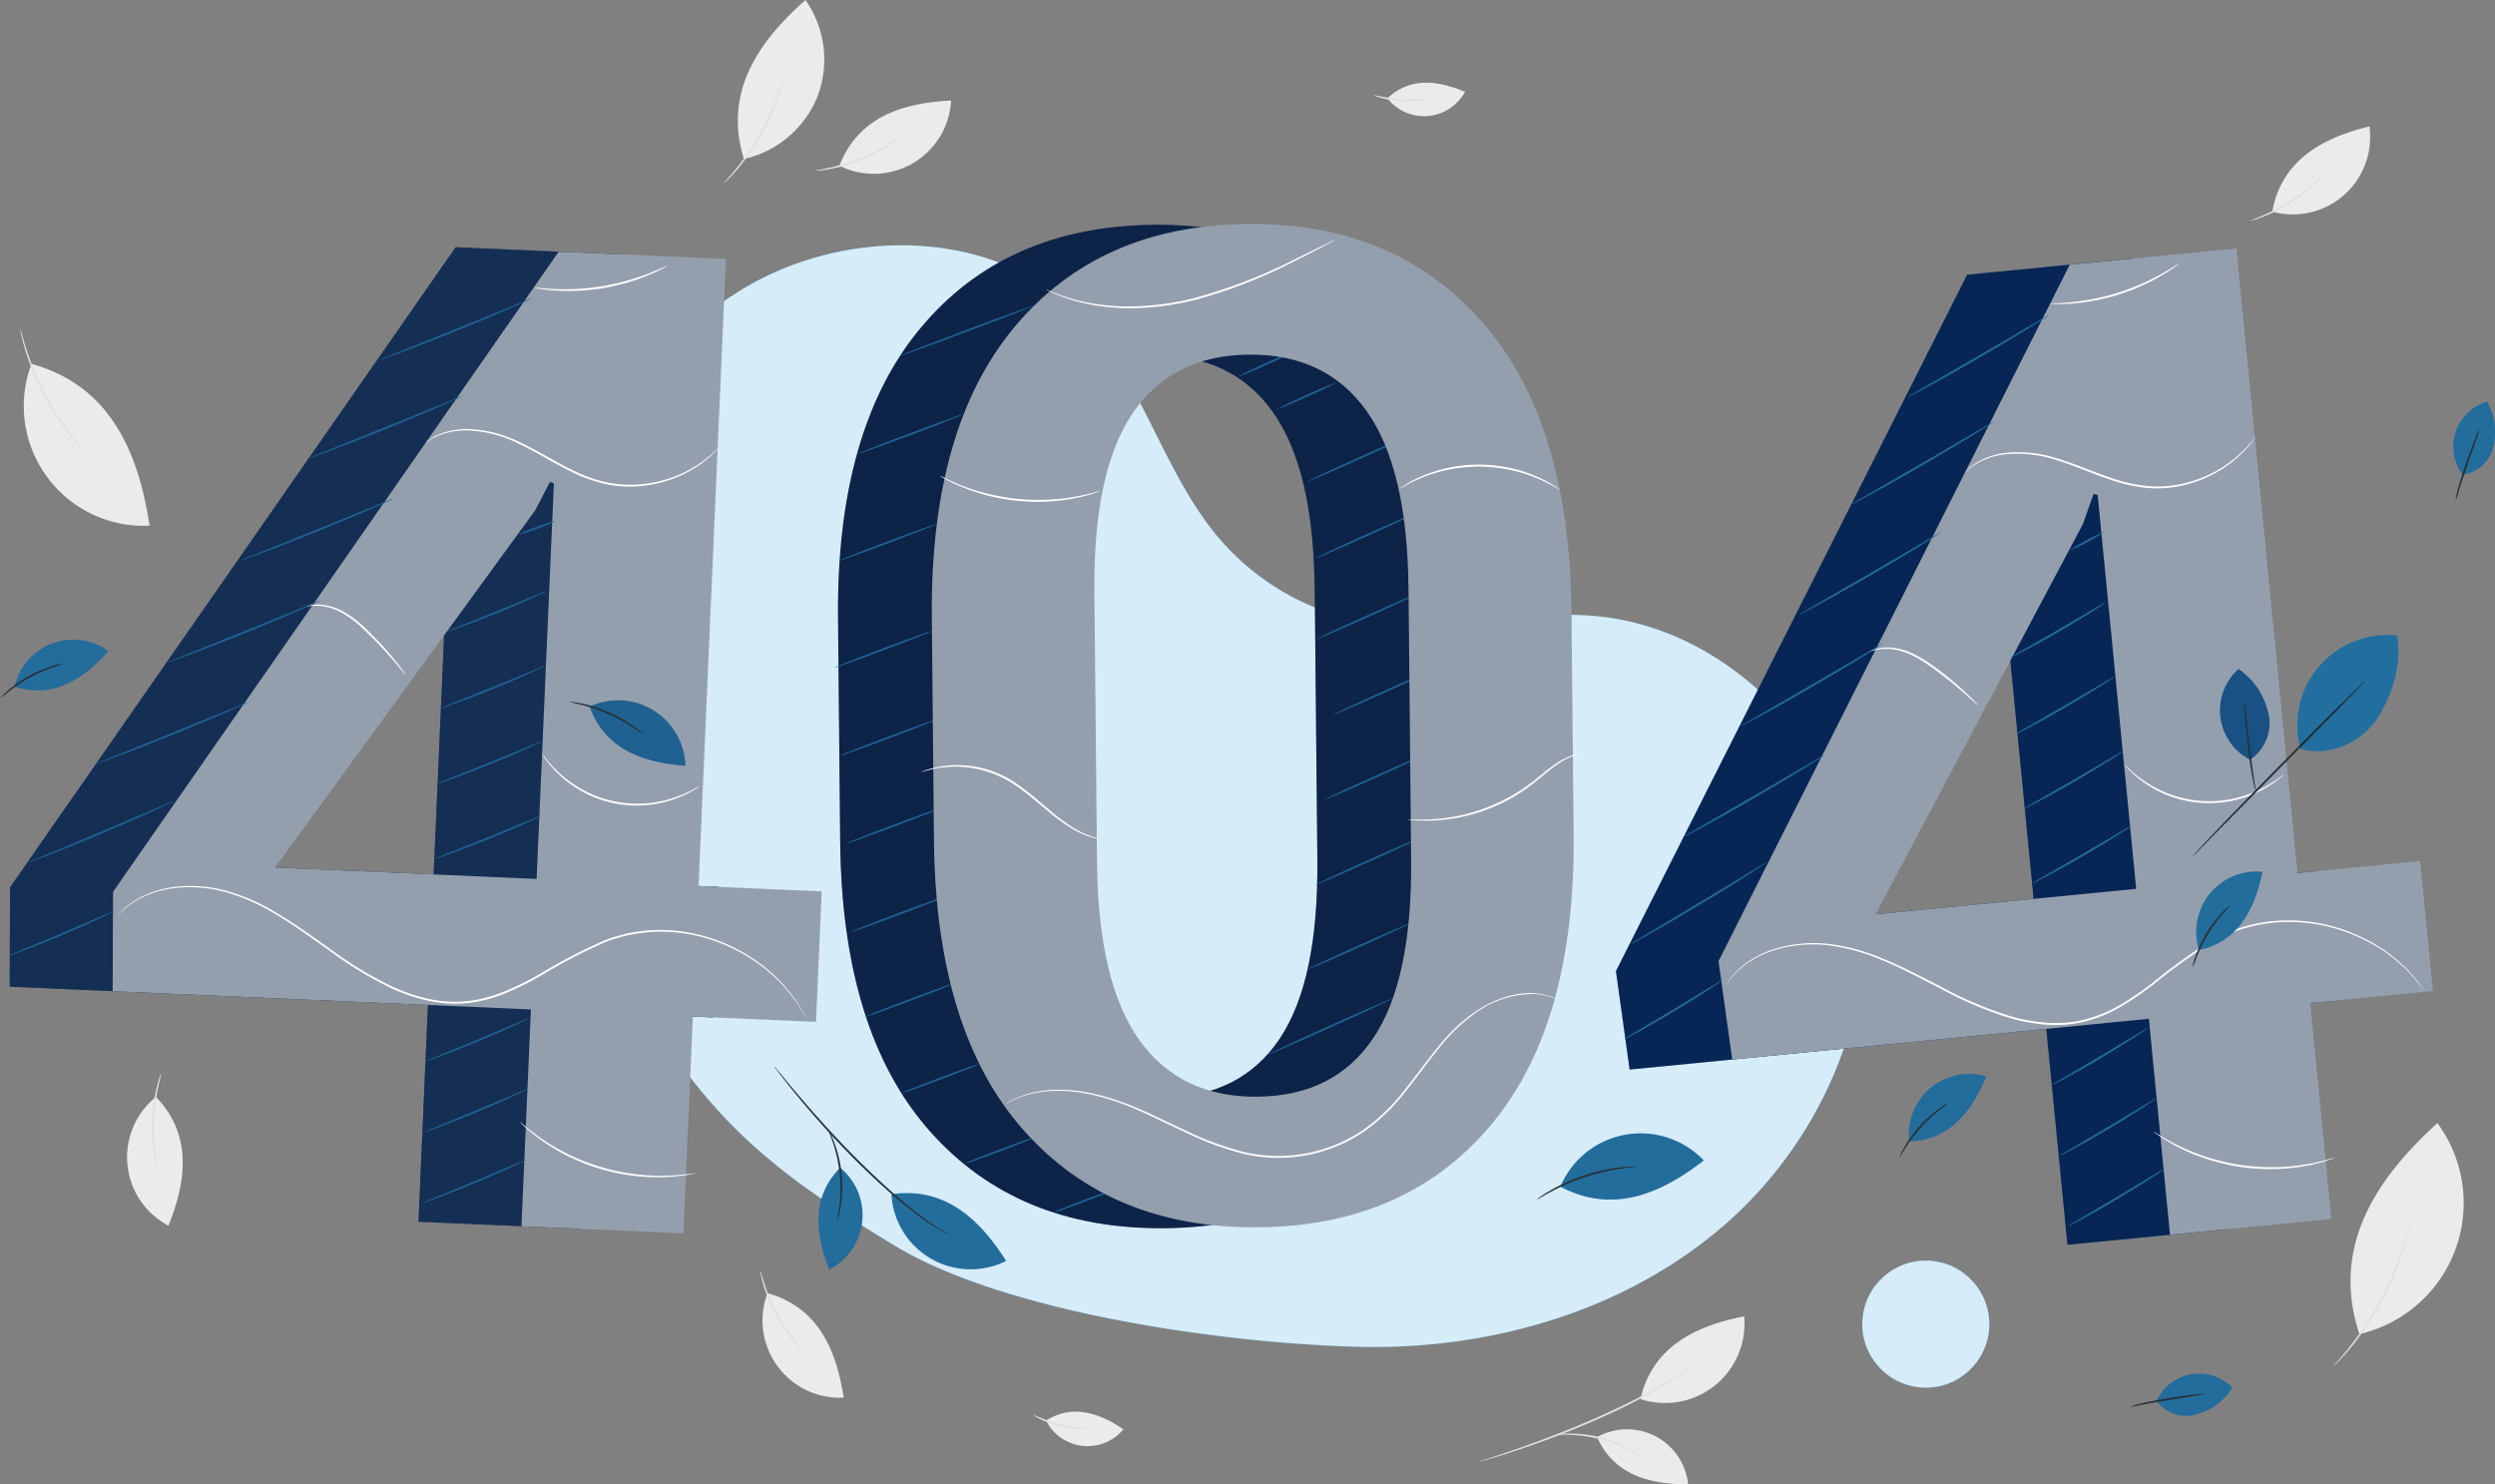 <svg xmlns="http://www.w3.org/2000/svg" width="437.637" height="260.369" viewBox="0 0 437.637 260.369">
  <rect x="0" y="0" width="437.637" height="260.369" fill="#808080" stroke="none"/>
  <g id="_3747372" data-name="3747372" transform="translate(0.02 -17.77)">
    <g id="Background_Complete" data-name="Background Complete" transform="translate(3.515 17.77)">
      <g id="Group_13190" data-name="Group 13190" transform="translate(255.801 230.898)">
        <path id="Path_11402" data-name="Path 11402" d="M433.62,407.25a10.76,10.76,0,0,1,15.969,8.282c-6.525,0-12.953-1.518-15.969-8.282" transform="translate(-412.818 -386.061)" fill="#ebebeb"/>
        <g id="Group_13189" data-name="Group 13189">
          <path id="Path_11403" data-name="Path 11403" d="M445.39,389.7a13.928,13.928,0,0,0,18.2-14.509c-8.282,1.621-16.066,5.168-18.2,14.509" transform="translate(-416.985 -375.19)" fill="#ebebeb"/>
          <path id="Path_11404" data-name="Path 11404" d="M401.42,404.8s.136-.065.407-.161c.3-.1.7-.239,1.189-.4,1.04-.336,2.539-.827,4.38-1.466,3.682-1.273,8.741-3.12,14.193-5.5,2.72-1.2,5.284-2.41,7.578-3.572,2.287-1.182,4.315-2.313,5.976-3.327a38.606,38.606,0,0,0,3.792-2.61c.853-.672,1.273-1.111,1.3-1.079a2.272,2.272,0,0,1-.3.323,10.387,10.387,0,0,1-.924.859,34.417,34.417,0,0,1-3.753,2.707c-1.654,1.047-3.669,2.2-5.956,3.4s-4.858,2.41-7.584,3.6c-5.465,2.377-10.543,4.2-14.251,5.414-1.854.614-3.366,1.066-4.412,1.363-.5.142-.9.252-1.208.342a1.806,1.806,0,0,1-.426.1Z" transform="translate(-401.42 -379.26)" fill="#e0e0e0"/>
        </g>
        <path id="Path_11405" data-name="Path 11405" d="M438.08,411.442c-.032.045-.788-.478-2.093-1.182a25.12,25.12,0,0,0-11.034-3.017c-1.479-.058-2.4.013-2.4-.045a2.322,2.322,0,0,1,.64-.1,15.154,15.154,0,0,1,1.764-.084,22.22,22.22,0,0,1,11.144,3.049,17.541,17.541,0,0,1,1.479.969,2.31,2.31,0,0,1,.5.42Z" transform="translate(-408.9 -386.454)" fill="#e0e0e0"/>
      </g>
      <g id="Group_13191" data-name="Group 13191" transform="translate(129.801 222.848)">
        <path id="Path_11406" data-name="Path 11406" d="M207.9,368.91a13.567,13.567,0,0,0,13.372,18.321c-1.24-8.133-4.367-15.853-13.372-18.321" transform="translate(-206.621 -364.918)" fill="#ebebeb"/>
        <path id="Path_11407" data-name="Path 11407" d="M206.386,362.73c.052-.013.278.892.743,2.306a33.481,33.481,0,0,0,5.478,10.22c.924,1.176,1.55,1.861,1.505,1.9a2.793,2.793,0,0,1-.491-.433c-.3-.291-.717-.743-1.2-1.311a28.371,28.371,0,0,1-5.517-10.3c-.207-.724-.349-1.318-.426-1.731A2.415,2.415,0,0,1,206.386,362.73Z" transform="translate(-206.378 -362.73)" fill="#e0e0e0"/>
      </g>
      <g id="Group_13192" data-name="Group 13192" transform="translate(0 57.65)">
        <path id="Path_11408" data-name="Path 11408" d="M7.809,116.57a21.016,21.016,0,0,0,20.718,28.379c-1.919-12.6-6.764-24.555-20.718-28.379" transform="translate(-5.827 -110.394)" fill="#ebebeb"/>
        <path id="Path_11409" data-name="Path 11409" d="M5.457,107.01s.129.336.3.963.433,1.525.788,2.629a50.216,50.216,0,0,0,8.5,15.853c.717.9,1.324,1.628,1.751,2.112a5.04,5.04,0,0,1,.633.788,5.651,5.651,0,0,1-.73-.7c-.459-.459-1.092-1.156-1.841-2.048a45.034,45.034,0,0,1-8.54-15.931c-.329-1.118-.562-2.028-.691-2.668a5.251,5.251,0,0,1-.174-.995Z" transform="translate(-5.451 -107.01)" fill="#e0e0e0"/>
      </g>
      <g id="Group_13193" data-name="Group 13193" transform="translate(18.758 188.331)">
        <path id="Path_11410" data-name="Path 11410" d="M39.541,315.62a13.57,13.57,0,0,0,2.2,22.578c3.075-7.629,4.309-15.866-2.19-22.578" transform="translate(-34.487 -311.537)" fill="#ebebeb"/>
        <path id="Path_11411" data-name="Path 11411" d="M42.851,309.3c.052.019-.213.9-.53,2.364a34.67,34.67,0,0,0-.749,5.769,34.289,34.289,0,0,0,.265,5.814c.194,1.479.388,2.39.329,2.4a2.813,2.813,0,0,1-.2-.62c-.11-.407-.239-1-.368-1.744a28.41,28.41,0,0,1,.491-11.68c.187-.73.368-1.311.51-1.705A2.455,2.455,0,0,1,42.851,309.3Z" transform="translate(-36.868 -309.299)" fill="#e0e0e0"/>
      </g>
      <g id="Group_13194" data-name="Group 13194" transform="translate(139.596 17.636)">
        <path id="Path_11412" data-name="Path 11412" d="M227.89,56.5A13.567,13.567,0,0,0,247.484,45.07c-8.217.4-16.215,2.72-19.594,11.428" transform="translate(-223.788 -45.07)" fill="#ebebeb"/>
        <path id="Path_11413" data-name="Path 11413" d="M221.54,60.677c-.006-.058.911-.181,2.371-.5a34.353,34.353,0,0,0,5.556-1.731,34.827,34.827,0,0,0,5.175-2.668c1.266-.795,2.009-1.35,2.041-1.3a2.406,2.406,0,0,1-.484.446c-.323.271-.808.633-1.428,1.059a28.8,28.8,0,0,1-5.175,2.784,28.068,28.068,0,0,1-5.64,1.654c-.743.129-1.344.213-1.764.245a2.635,2.635,0,0,1-.652.026Z" transform="translate(-221.54 -48.396)" fill="#e0e0e0"/>
      </g>
      <g id="Group_13195" data-name="Group 13195" transform="translate(123.433)">
        <path id="Path_11414" data-name="Path 11414" d="M201.383,45.658a18.223,18.223,0,0,0,12.927-11.027,18.224,18.224,0,0,0-2.125-16.861c-8.14,7.164-14.484,16.137-10.8,27.888" transform="translate(-197.862 -17.77)" fill="#ebebeb"/>
        <path id="Path_11415" data-name="Path 11415" d="M196.52,57.191s.181-.252.543-.665.891-1.014,1.512-1.777A44.7,44.7,0,0,0,202.9,48.4a44.453,44.453,0,0,0,3.127-7.022c.323-.93.562-1.693.717-2.222a4.9,4.9,0,0,1,.278-.814,4.489,4.489,0,0,1-.155.846c-.116.543-.323,1.318-.614,2.261a38.053,38.053,0,0,1-7.487,13.45c-.652.749-1.2,1.331-1.6,1.718a3.651,3.651,0,0,1-.64.575Z" transform="translate(-196.52 -25.051)" fill="#e0e0e0"/>
      </g>
      <g id="Group_13196" data-name="Group 13196" transform="translate(177.658 247.62)">
        <path id="Path_11416" data-name="Path 11416" d="M284,402.642a8.169,8.169,0,0,0,13.573,1.525c-4.109-2.765-8.812-4.522-13.573-1.531" transform="translate(-281.713 -401.076)" fill="#ebebeb"/>
        <path id="Path_11417" data-name="Path 11417" d="M280.46,401.857a39.05,39.05,0,0,0,4.651,1.705,36.334,36.334,0,0,0,4.9.736,4.883,4.883,0,0,1-1.466.084,16.142,16.142,0,0,1-3.514-.5,16.72,16.72,0,0,1-3.321-1.247,4.926,4.926,0,0,1-1.247-.782Z" transform="translate(-280.459 -401.35)" fill="#e0e0e0"/>
      </g>
      <g id="Group_13197" data-name="Group 13197" transform="translate(237.382 14.509)">
        <path id="Path_11418" data-name="Path 11418" d="M376.7,42.962a8.17,8.17,0,0,0,13.611-1.131C385.744,39.92,380.8,39.1,376.7,42.956" transform="translate(-374.251 -40.229)" fill="#ebebeb"/>
        <path id="Path_11419" data-name="Path 11419" d="M372.91,43.535a37.754,37.754,0,0,0,4.89.775,38.183,38.183,0,0,0,4.948-.22,4.977,4.977,0,0,1-1.421.368,16.369,16.369,0,0,1-7.048-.394,4.751,4.751,0,0,1-1.37-.523Z" transform="translate(-372.909 -41.396)" fill="#e0e0e0"/>
      </g>
      <g id="Group_13198" data-name="Group 13198" transform="translate(391.16 22.165)">
        <path id="Path_11420" data-name="Path 11420" d="M616.94,67.035A13.563,13.563,0,0,0,633.982,52.08c-7.985,1.964-15.388,5.769-17.035,14.962" transform="translate(-613.07 -52.08)" fill="#ebebeb"/>
        <path id="Path_11421" data-name="Path 11421" d="M610.956,72.808c-.019-.052.859-.355,2.229-.95a33.567,33.567,0,0,0,9.684-6.376c1.085-1.021,1.712-1.705,1.751-1.673a2.488,2.488,0,0,1-.388.523c-.265.329-.672.782-1.2,1.318a28.315,28.315,0,0,1-9.761,6.421c-.7.271-1.279.465-1.68.581a2.675,2.675,0,0,1-.64.149Z" transform="translate(-610.95 -56.232)" fill="#e0e0e0"/>
      </g>
      <g id="Group_13199" data-name="Group 13199" transform="translate(405.746 197.001)">
        <path id="Path_11422" data-name="Path 11422" d="M639.75,359.73a23.6,23.6,0,0,0,13.682-37.01c-10.595,9.619-18.773,21.577-13.682,37" transform="translate(-635.182 -322.72)" fill="#ebebeb"/>
        <path id="Path_11423" data-name="Path 11423" d="M633.536,375.065s.239-.329.717-.879,1.163-1.35,1.97-2.364,1.731-2.261,2.7-3.682c.95-1.428,1.945-3.043,2.888-4.787s1.725-3.469,2.39-5.052,1.182-3.043,1.576-4.283.7-2.248.885-2.952a8.323,8.323,0,0,1,.329-1.085,8.012,8.012,0,0,1-.207,1.118c-.149.717-.413,1.738-.782,2.991s-.879,2.726-1.518,4.335a54.919,54.919,0,0,1-2.384,5.091,55.982,55.982,0,0,1-2.926,4.8c-.988,1.421-1.932,2.662-2.771,3.656s-1.544,1.789-2.061,2.306a8.386,8.386,0,0,1-.814.788Z" transform="translate(-633.53 -332.37)" fill="#e0e0e0"/>
      </g>
    </g>
    <g id="Capa_8" data-name="Capa 8" transform="translate(94.932 60.799)">
      <g id="Group_13201" data-name="Group 13201">
        <path id="Path_11424" data-name="Path 11424" d="M378.162,193.911c-4.083-22.772-23.631-42.656-46.687-44.536-12.565-1.021-25.194,2.939-37.708,1.428a43.906,43.906,0,0,1-27.443-14.471C256,124.574,252.487,107.849,241.55,96.653c-15.078-15.427-41.4-15.672-59.737-4.322s-29.439,31.835-34.516,52.8l-.2,6.376c-1.1,21.745,4.613,47.023,17.236,66.4,12.785,19.639,21.189,27.746,44.484,41.868,19.781,11.99,58.516,17.261,81.643,17.817s46.881-6.337,64.278-21.59,27.514-39.336,23.437-62.1Z" transform="translate(-146.962 -84.378)" fill="#319ee2"/>
        <g id="Group_13200" data-name="Group 13200" opacity="0.8">
          <path id="Path_11425" data-name="Path 11425" d="M378.162,193.911c-4.083-22.772-23.631-42.656-46.687-44.536-12.565-1.021-25.194,2.939-37.708,1.428a43.906,43.906,0,0,1-27.443-14.471C256,124.574,252.487,107.849,241.55,96.653c-15.078-15.427-41.4-15.672-59.737-4.322s-29.439,31.835-34.516,52.8l-.2,6.376c-1.1,21.745,4.613,47.023,17.236,66.4,12.785,19.639,21.189,27.746,44.484,41.868,19.781,11.99,58.516,17.261,81.643,17.817s46.881-6.337,64.278-21.59,27.514-39.336,23.437-62.1Z" transform="translate(-146.962 -84.378)" fill="#fff"/>
        </g>
      </g>
      <g id="Group_13202" data-name="Group 13202" transform="translate(230.215 176.607)">
        <circle id="Ellipse_168" data-name="Ellipse 168" cx="11.144" cy="11.144" r="11.144" transform="translate(0 22.056) rotate(-81.74)" fill="#319ee2"/>
        <circle id="Ellipse_169" data-name="Ellipse 169" cx="11.144" cy="11.144" r="11.144" transform="translate(0 22.056) rotate(-81.74)" fill="#fff" opacity="0.8"/>
      </g>
    </g>
    <g id="_404" data-name="404" transform="translate(1.44 57.05)">
      <g id="Group_13204" data-name="Group 13204" transform="translate(144.933 0)">
        <path id="Path_11426" data-name="Path 11426" d="M340.1,185.9q.32,33.363-14.548,51.016t-40.718,17.895q-25.97.252-41.287-17.113T227.9,186.973l-.375-39.122q-.32-33.247,14.548-51.016t40.834-18.017q25.844-.252,41.17,17.229t15.646,50.725l.375,39.122ZM311.133,142.67q-.2-21.008-7.345-31.034t-20.653-9.9q-13.508.126-20.4,10.291t-6.693,31.17l.459,47.534q.2,21.134,7.41,31.215t20.718,9.955q13.508-.126,20.343-10.291T311.6,190.2l-.459-47.534Z" transform="translate(-226.919 -78.659)" fill="#152e54"/>
        <g id="Group_13203" data-name="Group 13203" transform="translate(0.601 0.155)" opacity="0.4">
          <path id="Path_11427" data-name="Path 11427" d="M340.1,185.9q.32,33.363-14.548,51.016t-40.718,17.895q-25.97.252-41.287-17.113T227.9,186.973l-.375-39.122q-.32-33.247,14.548-51.016t40.834-18.017q25.844-.252,41.17,17.229t15.646,50.725l.375,39.122ZM311.133,142.67q-.2-21.008-7.345-31.034t-20.653-9.9q-13.508.126-20.4,10.291t-6.693,31.17l.459,47.534q.2,21.134,7.41,31.215t20.718,9.955q13.508-.126,20.343-10.291T311.6,190.2l-.459-47.534Z" transform="translate(-227.52 -78.814)" fill="#011136"/>
        </g>
        <path id="Path_11429" data-name="Path 11429" d="M243.767,189.048c.032.084-3.786,1.6-8.527,3.385s-8.618,3.159-8.65,3.069,3.786-1.6,8.534-3.385,8.618-3.159,8.65-3.069Z" transform="translate(-226.59 -117.679)" fill="#1e6191"/>
        <path id="Path_11430" data-name="Path 11430" d="M245.237,212.978c.032.084-3.786,1.6-8.527,3.385s-8.618,3.159-8.65,3.069,3.786-1.6,8.534-3.385,8.618-3.159,8.65-3.069Z" transform="translate(-227.11 -126.15)" fill="#1e6191"/>
        <path id="Path_11431" data-name="Path 11431" d="M246.707,236.908c.032.084-3.786,1.6-8.527,3.385s-8.618,3.159-8.65,3.069,3.786-1.6,8.534-3.385,8.618-3.159,8.65-3.069Z" transform="translate(-227.63 -134.621)" fill="#1e6191"/>
        <path id="Path_11432" data-name="Path 11432" d="M248.177,260.838c.032.084-3.786,1.6-8.527,3.385s-8.618,3.159-8.65,3.069,3.786-1.6,8.534-3.385,8.618-3.159,8.65-3.069Z" transform="translate(-228.151 -143.092)" fill="#1e6191"/>
        <path id="Path_11433" data-name="Path 11433" d="M250.49,284.767a5.019,5.019,0,0,1-.594.291c-.388.168-.956.4-1.654.678-1.4.562-3.353,1.311-5.51,2.125s-4.122,1.531-5.549,2.029c-.711.252-1.292.452-1.693.581a2.22,2.22,0,0,1-.64.168,2.649,2.649,0,0,1,.594-.291c.388-.168.956-.4,1.654-.678,1.4-.562,3.353-1.311,5.51-2.125s4.122-1.531,5.543-2.029c.711-.252,1.292-.452,1.693-.581a2.221,2.221,0,0,1,.64-.168Z" transform="translate(-229.514 -151.562)" fill="#1e6191"/>
        <path id="Path_11434" data-name="Path 11434" d="M258.414,306.657a12.89,12.89,0,0,1-1.957.859c-1.221.491-2.92,1.15-4.806,1.861s-3.592,1.331-4.839,1.764a13.487,13.487,0,0,1-2.041.64,12.892,12.892,0,0,1,1.957-.859c1.221-.491,2.92-1.15,4.806-1.861s3.592-1.331,4.839-1.764A13.487,13.487,0,0,1,258.414,306.657Z" transform="translate(-233.025 -159.311)" fill="#1e6191"/>
        <path id="Path_11435" data-name="Path 11435" d="M273.861,326.737a10.519,10.519,0,0,1-1.738.782c-1.085.439-2.6,1.027-4.277,1.66s-3.2,1.182-4.315,1.57a9.993,9.993,0,0,1-1.822.556,10.524,10.524,0,0,1,1.738-.782c1.085-.439,2.6-1.027,4.277-1.66s3.2-1.182,4.315-1.57A10,10,0,0,1,273.861,326.737Z" transform="translate(-239.022 -166.419)" fill="#1e6191"/>
        <path id="Path_11436" data-name="Path 11436" d="M298.171,339.907a10.524,10.524,0,0,1-1.738.782c-1.092.446-2.6,1.027-4.277,1.66s-3.2,1.182-4.315,1.57a9.993,9.993,0,0,1-1.822.556,10.521,10.521,0,0,1,1.738-.782c1.085-.439,2.6-1.027,4.277-1.66s3.2-1.182,4.315-1.57A10,10,0,0,1,298.171,339.907Z" transform="translate(-247.627 -171.081)" fill="#1e6191"/>
        <path id="Path_11437" data-name="Path 11437" d="M366.072,288.849c.039.084-4.864,2.371-10.95,5.11s-11.053,4.884-11.092,4.8,4.864-2.371,10.95-5.11S366.033,288.765,366.072,288.849Z" transform="translate(-268.162 -153.008)" fill="#1e6191"/>
        <path id="Path_11438" data-name="Path 11438" d="M373.147,268.338c.039.084-4.012,1.99-9.038,4.251s-9.141,4.025-9.18,3.941,4.012-1.99,9.044-4.251,9.141-4.025,9.18-3.941Z" transform="translate(-272.02 -145.748)" fill="#1e6191"/>
        <path id="Path_11439" data-name="Path 11439" d="M375.437,245.308c.039.084-4.012,1.99-9.038,4.251s-9.141,4.025-9.18,3.941,4.012-1.99,9.044-4.251,9.141-4.025,9.18-3.941Z" transform="translate(-272.831 -137.595)" fill="#1e6191"/>
        <path id="Path_11440" data-name="Path 11440" d="M377.727,222.278c.039.084-4.012,1.99-9.038,4.251s-9.141,4.025-9.18,3.941,4.012-1.99,9.044-4.251,9.141-4.025,9.18-3.941Z" transform="translate(-273.642 -129.443)" fill="#1e6191"/>
        <path id="Path_11441" data-name="Path 11441" d="M380.027,199.238c.039.084-4.012,1.99-9.038,4.251s-9.141,4.025-9.18,3.941,4.012-1.99,9.044-4.251,9.141-4.025,9.18-3.941Z" transform="translate(-274.456 -121.287)" fill="#1e6191"/>
        <path id="Path_11442" data-name="Path 11442" d="M375.437,178.728c.039.084-4.012,1.99-9.038,4.251s-9.141,4.025-9.18,3.941,4.012-1.99,9.044-4.251,9.141-4.025,9.18-3.941Z" transform="translate(-272.831 -114.027)" fill="#1e6191"/>
        <path id="Path_11443" data-name="Path 11443" d="M375.437,156.648c.039.084-4.012,1.99-9.038,4.251s-9.141,4.025-9.18,3.941,4.012-1.99,9.044-4.251,9.141-4.025,9.18-3.941Z" transform="translate(-272.831 -106.211)" fill="#1e6191"/>
        <path id="Path_11444" data-name="Path 11444" d="M373.147,135.858c.039.084-4.012,1.99-9.038,4.251s-9.141,4.025-9.18,3.941,4.012-1.99,9.044-4.251,9.141-4.025,9.18-3.941Z" transform="translate(-272.02 -98.851)" fill="#1e6191"/>
        <path id="Path_11445" data-name="Path 11445" d="M357.309,121.377a55.207,55.207,0,0,1-5.472,2.642,56.257,56.257,0,0,1-5.607,2.339,111.008,111.008,0,0,1,11.079-4.981Z" transform="translate(-268.941 -93.725)" fill="#1e6191"/>
        <path id="Path_11446" data-name="Path 11446" d="M346.749,112.5a55.2,55.2,0,0,1-5.472,2.642,56.262,56.262,0,0,1-5.607,2.339,111,111,0,0,1,11.079-4.981Z" transform="translate(-265.203 -90.581)" fill="#1e6191"/>
        <path id="Path_11428" data-name="Path 11428" d="M365.56,185.661q.32,33.363-14.548,51.016t-40.718,17.895q-25.97.252-41.287-17.113t-15.646-50.725l-.375-39.122q-.32-33.247,14.548-51.016t40.834-18.017q25.844-.252,41.17,17.229t15.646,50.725l.375,39.122ZM336.593,142.43q-.2-21.008-7.345-31.034T308.6,101.5q-13.508.126-20.4,10.291T281.5,142.96l.459,47.534q.2,21.134,7.41,31.215t20.718,9.955q13.508-.126,20.343-10.291t6.628-31.409L336.6,142.43Z" transform="translate(-235.931 -78.574)" fill="#949fae"/>
        <path id="Path_11447" data-name="Path 11447" d="M244.9,160.038c.032.084-3.786,1.6-8.527,3.385s-8.618,3.159-8.65,3.069,3.786-1.6,8.534-3.385,8.618-3.159,8.65-3.069Z" transform="translate(-226.99 -107.41)" fill="#1e6191"/>
        <path id="Path_11448" data-name="Path 11448" d="M251.468,130.2c.032.084-4.109,1.725-9.251,3.656s-9.335,3.43-9.367,3.34,4.109-1.725,9.251-3.656S251.436,130.107,251.468,130.2Z" transform="translate(-228.806 -96.847)" fill="#1e6191"/>
        <path id="Path_11449" data-name="Path 11449" d="M267.979,100.658c.032.084-5.22,2.138-11.732,4.587s-11.816,4.361-11.848,4.27,5.22-2.138,11.732-4.587S267.947,100.568,267.979,100.658Z" transform="translate(-232.894 -86.391)" fill="#1e6191"/>
        <path id="Path_11450" data-name="Path 11450" d="M369.806,288.551s-.1-.026-.271-.09-.446-.174-.775-.3-.788-.22-1.3-.368a12.554,12.554,0,0,0-1.828-.22,17.337,17.337,0,0,0-10.892,3.818,30.755,30.755,0,0,0-5.769,5.7c-1.854,2.268-3.669,4.832-5.73,7.423a33.976,33.976,0,0,1-7.442,7.216,26.92,26.92,0,0,1-10.3,4.173,26.476,26.476,0,0,1-11.1-.368,52.524,52.524,0,0,1-9.729-3.611c-3-1.389-5.8-2.81-8.489-3.973a44.349,44.349,0,0,0-7.7-2.623,28.455,28.455,0,0,0-6.654-.769,20.289,20.289,0,0,0-5.007.678,17.551,17.551,0,0,0-2.978,1.169c-.317.168-.556.3-.736.388a1.688,1.688,0,0,1-.258.123s.078-.058.239-.155.42-.239.724-.42a16.437,16.437,0,0,1,2.972-1.234,19.952,19.952,0,0,1,5.039-.743,28.384,28.384,0,0,1,6.712.724,43.936,43.936,0,0,1,7.759,2.6c2.707,1.156,5.51,2.571,8.508,3.947a52.8,52.8,0,0,0,9.677,3.572,26.265,26.265,0,0,0,10.969.362,26.766,26.766,0,0,0,10.175-4.115,33.675,33.675,0,0,0,7.39-7.138c2.061-2.571,3.883-5.129,5.756-7.4a30.95,30.95,0,0,1,5.846-5.717c4.05-3,8.25-3.979,11.034-3.76a12.415,12.415,0,0,1,1.848.252c.517.155.963.265,1.3.4s.581.252.769.336a1.94,1.94,0,0,1,.258.123Z" transform="translate(-242.962 -152.498)" fill="#fafafa"/>
        <path id="Path_11451" data-name="Path 11451" d="M412.613,222.422c0,.039-.459.1-1.253.362a12.493,12.493,0,0,0-3.12,1.667c-1.234.859-2.571,2.061-4.141,3.3a30.1,30.1,0,0,1-5.549,3.417,30.513,30.513,0,0,1-11.409,2.946c-.756.065-1.441.039-2.041.052-.6-.026-1.118-.032-1.544-.065l-.969-.1a1.212,1.212,0,0,1-.336-.058,1.387,1.387,0,0,1,.342-.013c.258.006.581.019.969.032.439,0,.95,0,1.538.013.594-.032,1.279-.026,2.028-.1a31.756,31.756,0,0,0,11.286-3.017,30.931,30.931,0,0,0,5.5-3.359c1.57-1.221,2.933-2.41,4.2-3.256a11.494,11.494,0,0,1,3.217-1.6,7.339,7.339,0,0,1,.956-.207,1.659,1.659,0,0,1,.342-.032Z" transform="translate(-281.692 -129.489)" fill="#fff"/>
        <path id="Path_11452" data-name="Path 11452" d="M281.452,238.494a1.838,1.838,0,0,1-.355-.052c-.226-.052-.575-.1-1-.226a15.4,15.4,0,0,1-3.463-1.518,35.2,35.2,0,0,1-4.522-3.3c-1.622-1.337-3.353-2.875-5.336-4.244a18.672,18.672,0,0,0-15.323-2.771c-.859.22-1.324.388-1.331.355a1.708,1.708,0,0,1,.329-.149c.22-.084.543-.213.969-.336a17.1,17.1,0,0,1,3.715-.678,18.2,18.2,0,0,1,11.835,3.295c2.009,1.389,3.74,2.939,5.349,4.283a37.02,37.02,0,0,0,4.445,3.34,16.786,16.786,0,0,0,3.379,1.6,12.9,12.9,0,0,1,1.318.4Z" transform="translate(-234.919 -130.594)" fill="#fff"/>
        <path id="Path_11453" data-name="Path 11453" d="M283.352,149.614s-.375.161-1.079.394a13.145,13.145,0,0,1-1.292.381c-.51.129-1.085.3-1.731.413-.646.136-1.357.278-2.132.375-.769.129-1.6.187-2.468.265a37.5,37.5,0,0,1-5.685-.071,37.94,37.94,0,0,1-5.6-.995c-.84-.239-1.647-.452-2.377-.724-.743-.239-1.415-.51-2.022-.762-.62-.233-1.15-.51-1.628-.73s-.879-.433-1.2-.614a7.477,7.477,0,0,1-.982-.588,7.672,7.672,0,0,1,1.047.472c.329.168.73.362,1.215.562s1.014.465,1.634.685c.614.239,1.286.5,2.022.717.73.258,1.531.459,2.364.685a39.537,39.537,0,0,0,5.556.956,40.65,40.65,0,0,0,5.633.1c.866-.071,1.686-.116,2.448-.233.769-.084,1.473-.213,2.119-.329s1.221-.252,1.731-.368.943-.226,1.3-.323a8.373,8.373,0,0,1,1.111-.271Z" transform="translate(-236.703 -102.781)" fill="#fff"/>
        <path id="Path_11454" data-name="Path 11454" d="M408.157,148.381a2.852,2.852,0,0,1-.278-.129c-.207-.116-.452-.258-.749-.433a11.951,11.951,0,0,0-1.2-.652,17.153,17.153,0,0,0-1.634-.769c-.31-.129-.633-.265-.969-.4s-.7-.239-1.079-.368c-.736-.271-1.563-.459-2.416-.685a29.258,29.258,0,0,0-5.7-.672,29.712,29.712,0,0,0-5.717.568c-.859.207-1.686.381-2.429.64-.375.123-.743.22-1.085.349s-.665.265-.975.388a17.779,17.779,0,0,0-1.647.743,11.827,11.827,0,0,0-1.208.633c-.3.168-.549.3-.756.42a1.431,1.431,0,0,1-.278.129,1.8,1.8,0,0,1,.239-.187c.2-.129.439-.284.73-.478a11.761,11.761,0,0,1,1.189-.691,17.891,17.891,0,0,1,1.641-.795c.317-.129.64-.265.982-.407s.711-.245,1.092-.375a24.711,24.711,0,0,1,2.448-.678,25.888,25.888,0,0,1,11.551.1c.866.233,1.693.433,2.435.717.375.136.743.245,1.079.394l.969.426a17.257,17.257,0,0,1,1.628.82,9.656,9.656,0,0,1,1.176.711c.284.194.523.355.717.491a1.358,1.358,0,0,1,.239.187Z" transform="translate(-280.906 -101.709)" fill="#fff"/>
        <path id="Path_11455" data-name="Path 11455" d="M334.634,82.9s-.155.1-.465.278c-.342.187-.795.433-1.37.743-1.2.64-2.926,1.55-5.1,2.629a88.323,88.323,0,0,1-17.61,6.886,48.23,48.23,0,0,1-10.33,1.434,37.075,37.075,0,0,1-8.482-.73,29.873,29.873,0,0,1-5.491-1.68c-.633-.245-1.092-.5-1.421-.646a3.3,3.3,0,0,1-.478-.252,3.422,3.422,0,0,1,.51.194c.336.129.8.368,1.441.588a31.739,31.739,0,0,0,5.485,1.563,37.732,37.732,0,0,0,8.43.652A48.88,48.88,0,0,0,310.008,93.1a92.883,92.883,0,0,0,17.584-6.777c2.145-1.059,3.9-1.919,5.136-2.532.588-.284,1.053-.517,1.4-.685a2.9,2.9,0,0,1,.5-.22Z" transform="translate(-246.873 -80.101)" fill="#fff"/>
      </g>
      <g id="Group_13207" data-name="Group 13207" transform="translate(0 4.086)">
        <path id="Path_11456" data-name="Path 11456" d="M105.378,196.163l21.6.943-1,22.888-21.6-.943-1.66,38.031-28.405-1.24,1.66-38.031-73.361-3.2.058-17.429L80.836,84.9l29.342,1.279Zm-74.3-3.243,45.893,2L80,125.554l-.691-.265-2.565,4.942L31.086,192.92Z" transform="translate(-2.371 -84.9)" fill="#152e54"/>
        <g id="Group_13205" data-name="Group 13205" transform="translate(0.239)" opacity="0.4">
          <path id="Path_11457" data-name="Path 11457" d="M105.378,196.163l21.6.943-1,22.888-21.6-.943-1.66,38.031-28.405-1.24,1.66-38.031-73.361-3.2.058-17.429L80.836,84.9l29.342,1.279Zm-74.3-3.243,45.893,2L80,125.554l-.691-.265-2.565,4.942L31.086,192.92Z" transform="translate(-2.61 -84.9)" fill="#152e54"/>
        </g>
        <path id="Path_11458" data-name="Path 11458" d="M133.338,197.383l21.6.943-1,22.888-21.6-.943-1.66,38.031-28.405-1.24,1.66-38.031-73.361-3.2.058-17.429L108.8,86.12,138.137,87.4l-4.8,109.984Zm-74.3-3.243,45.893,2,3.03-69.369-.691-.265-2.565,4.942L59.046,194.14Z" transform="translate(-12.268 -85.332)" fill="#949fae"/>
        <g id="Group_13206" data-name="Group 13206" transform="translate(0 3.254)">
          <path id="Path_11459" data-name="Path 11459" d="M20.961,265.05a7.137,7.137,0,0,1-.7.394c-.459.233-1.131.556-1.964.95-1.667.782-3.986,1.822-6.57,2.914s-4.948,2.029-6.673,2.681c-.859.323-1.557.581-2.048.749a3.24,3.24,0,0,1-.769.226,3.5,3.5,0,0,1,.724-.349c.536-.226,1.208-.51,2.009-.846,1.764-.736,4.07-1.7,6.628-2.771s4.845-2.074,6.6-2.823l2-.846a3.837,3.837,0,0,1,.756-.271Z" transform="translate(-2.24 -151.925)" fill="#1e6191"/>
          <path id="Path_11460" data-name="Path 11460" d="M33.386,235.11s-.336.2-.975.517-1.563.743-2.713,1.273c-2.3,1.053-5.5,2.455-9.064,3.96s-6.8,2.823-9.154,3.74c-1.176.459-2.138.82-2.8,1.059A6.088,6.088,0,0,1,7.63,246a6.88,6.88,0,0,1,1-.459c.7-.3,1.634-.685,2.758-1.163,2.384-1,5.575-2.345,9.109-3.831s6.719-2.855,9.1-3.863c1.124-.478,2.054-.872,2.758-1.169a7.365,7.365,0,0,1,1.027-.394Z" transform="translate(-4.148 -141.327)" fill="#1e6191"/>
          <path id="Path_11461" data-name="Path 11461" d="M52.644,208.41s-.355.207-1.021.517-1.634.749-2.836,1.273c-2.4,1.053-5.75,2.455-9.458,3.96s-7.093,2.823-9.548,3.74c-1.227.459-2.229.82-2.92,1.059a6.282,6.282,0,0,1-1.092.336,7.167,7.167,0,0,1,1.047-.459c.73-.3,1.705-.685,2.881-1.163,2.481-1,5.821-2.345,9.509-3.831l9.49-3.863,2.875-1.169a6.811,6.811,0,0,1,1.072-.394Z" transform="translate(-10.569 -131.875)" fill="#1e6191"/>
          <path id="Path_11462" data-name="Path 11462" d="M136.684,239.249a7.253,7.253,0,0,1-.7.381c-.459.226-1.131.536-1.97.911-1.667.756-3.992,1.757-6.583,2.81s-4.961,1.944-6.68,2.565c-.859.31-1.563.556-2.048.711a3.108,3.108,0,0,1-.769.213,3.373,3.373,0,0,1,.724-.336c.536-.22,1.215-.491,2.009-.814,1.77-.7,4.083-1.634,6.641-2.655,2.552-1.047,4.858-1.99,6.615-2.713.8-.323,1.473-.594,2.009-.814a3.657,3.657,0,0,1,.756-.258Z" transform="translate(-43.193 -142.791)" fill="#1e6191"/>
          <path id="Path_11463" data-name="Path 11463" d="M133.755,294.18a7.31,7.31,0,0,1-.678.381c-.446.226-1.1.536-1.906.911-1.615.756-3.87,1.757-6.383,2.8s-4.806,1.945-6.479,2.565c-.833.31-1.518.556-1.99.717a3.56,3.56,0,0,1-.749.22,3.464,3.464,0,0,1,.7-.336c.523-.22,1.176-.491,1.951-.814,1.718-.711,3.96-1.634,6.441-2.655,2.468-1.047,4.7-1.99,6.415-2.713.769-.323,1.421-.594,1.951-.814a3.664,3.664,0,0,1,.73-.258Z" transform="translate(-42.357 -162.237)" fill="#1e6191"/>
          <path id="Path_11464" data-name="Path 11464" d="M133.295,313.44a7.311,7.311,0,0,1-.678.381c-.446.226-1.1.536-1.906.911-1.615.756-3.87,1.757-6.383,2.8s-4.806,1.945-6.479,2.565c-.833.31-1.518.556-1.99.717a3.563,3.563,0,0,1-.749.22,3.235,3.235,0,0,1,.7-.336c.523-.22,1.176-.491,1.951-.814,1.718-.711,3.96-1.634,6.441-2.655,2.468-1.047,4.7-1.99,6.415-2.713.769-.323,1.421-.594,1.951-.814a3.667,3.667,0,0,1,.73-.258Z" transform="translate(-42.194 -169.054)" fill="#1e6191"/>
          <path id="Path_11465" data-name="Path 11465" d="M132.835,332.69a7.31,7.31,0,0,1-.678.381c-.446.226-1.1.536-1.906.911-1.615.756-3.87,1.757-6.383,2.8s-4.806,1.945-6.479,2.565c-.833.31-1.518.556-1.99.717a3.56,3.56,0,0,1-.749.22,3.464,3.464,0,0,1,.7-.336c.523-.22,1.176-.491,1.951-.814,1.718-.711,3.96-1.634,6.441-2.655,2.468-1.047,4.7-1.99,6.415-2.713.769-.323,1.421-.594,1.951-.814a3.664,3.664,0,0,1,.73-.258Z" transform="translate(-42.032 -175.869)" fill="#1e6191"/>
          <path id="Path_11466" data-name="Path 11466" d="M137.2,218.9a7.253,7.253,0,0,1-.7.381c-.459.226-1.131.536-1.97.911-1.667.756-3.992,1.757-6.583,2.81s-4.961,1.944-6.68,2.565c-.859.31-1.563.556-2.048.711a3.107,3.107,0,0,1-.769.213,3.373,3.373,0,0,1,.724-.336c.536-.22,1.215-.491,2.009-.814,1.77-.7,4.083-1.634,6.641-2.655,2.552-1.047,4.858-1.99,6.615-2.713.8-.323,1.473-.594,2.009-.814a3.656,3.656,0,0,1,.756-.258Z" transform="translate(-43.377 -135.587)" fill="#1e6191"/>
          <path id="Path_11467" data-name="Path 11467" d="M137.724,198.559a7.256,7.256,0,0,1-.7.381c-.459.226-1.131.536-1.97.911-1.667.756-3.992,1.757-6.583,2.81s-4.961,1.944-6.68,2.565c-.859.31-1.563.556-2.048.711a3.109,3.109,0,0,1-.769.213,3.815,3.815,0,0,1,.724-.336c.536-.22,1.215-.491,2.009-.814,1.77-.7,4.083-1.634,6.641-2.655,2.552-1.047,4.858-1.99,6.615-2.713.8-.323,1.473-.594,2.009-.814a3.659,3.659,0,0,1,.756-.258Z" transform="translate(-43.561 -128.387)" fill="#1e6191"/>
          <path id="Path_11468" data-name="Path 11468" d="M138.736,178.215a6.516,6.516,0,0,1-.665.362c-.439.213-1.079.51-1.873.872-1.589.717-3.8,1.68-6.266,2.681s-4.729,1.848-6.37,2.435c-.82.3-1.486.523-1.951.678a3.135,3.135,0,0,1-.73.2,3.616,3.616,0,0,1,.685-.323c.517-.207,1.156-.472,1.912-.775,1.693-.672,3.889-1.557,6.324-2.526,2.423-.995,4.619-1.9,6.3-2.59.756-.3,1.4-.568,1.912-.775a3.8,3.8,0,0,1,.717-.245Z" transform="translate(-44.237 -121.183)" fill="#1e6191"/>
          <path id="Path_11469" data-name="Path 11469" d="M147.209,159.2a18.89,18.89,0,0,1-3.237,1.382,19.268,19.268,0,0,1-3.353,1.066,18.89,18.89,0,0,1,3.237-1.382A19.269,19.269,0,0,1,147.209,159.2Z" transform="translate(-51.224 -114.454)" fill="#1e6191"/>
          <path id="Path_11470" data-name="Path 11470" d="M72.474,180.72s-.355.207-1.021.517-1.634.749-2.836,1.273c-2.4,1.053-5.75,2.455-9.458,3.96s-7.093,2.823-9.548,3.74c-1.227.459-2.229.82-2.92,1.059a6.279,6.279,0,0,1-1.092.336,7.168,7.168,0,0,1,1.047-.459c.73-.3,1.705-.685,2.881-1.163,2.481-1,5.821-2.345,9.509-3.831l9.49-3.863,2.875-1.169a6.814,6.814,0,0,1,1.072-.394Z" transform="translate(-17.589 -122.073)" fill="#1e6191"/>
          <path id="Path_11471" data-name="Path 11471" d="M92.314,153.04s-.355.207-1.021.517-1.634.749-2.836,1.273c-2.4,1.053-5.75,2.455-9.458,3.96s-7.093,2.823-9.548,3.74c-1.227.459-2.229.82-2.92,1.059a6.276,6.276,0,0,1-1.092.336,7.167,7.167,0,0,1,1.047-.459c.73-.3,1.705-.685,2.881-1.163,2.481-1,5.821-2.345,9.509-3.831l9.49-3.863,2.875-1.169a6.815,6.815,0,0,1,1.072-.394Z" transform="translate(-24.612 -112.275)" fill="#1e6191"/>
          <path id="Path_11472" data-name="Path 11472" d="M110.644,125.35s-.355.207-1.021.517-1.634.749-2.836,1.273c-2.4,1.053-5.75,2.455-9.458,3.96s-7.093,2.823-9.548,3.74c-1.227.459-2.229.82-2.92,1.059a6.276,6.276,0,0,1-1.092.336,6.052,6.052,0,0,1,1.047-.459c.73-.3,1.705-.685,2.881-1.163,2.481-1,5.821-2.345,9.509-3.831l9.49-3.863,2.875-1.169a6.813,6.813,0,0,1,1.072-.394Z" transform="translate(-31.1 -102.473)" fill="#1e6191"/>
          <path id="Path_11473" data-name="Path 11473" d="M129.724,98.73s-.355.207-1.021.517-1.634.749-2.836,1.273c-2.4,1.053-5.75,2.455-9.458,3.96s-7.093,2.823-9.548,3.74c-1.227.459-2.229.82-2.92,1.059a6.277,6.277,0,0,1-1.092.336,6.05,6.05,0,0,1,1.047-.459c.73-.3,1.705-.685,2.881-1.163,2.481-1,5.821-2.345,9.509-3.831l9.49-3.863,2.875-1.169a6.813,6.813,0,0,1,1.072-.394Z" transform="translate(-37.854 -93.05)" fill="#1e6191"/>
          <path id="Path_11474" data-name="Path 11474" d="M166.91,137.592s-.123.155-.375.426a12.779,12.779,0,0,1-1.169,1.131,20.525,20.525,0,0,1-5.02,3.243,21.99,21.99,0,0,1-8.631,1.97,20.216,20.216,0,0,1-5.226-.588,26.919,26.919,0,0,1-5.284-1.97c-3.476-1.693-6.563-3.689-9.58-5.078a21.913,21.913,0,0,0-8.456-2.209A12.545,12.545,0,0,0,117.4,135.6a10,10,0,0,0-1.4.8,3.975,3.975,0,0,1-.478.3,3.981,3.981,0,0,1,.439-.355,8.7,8.7,0,0,1,1.382-.866,12.4,12.4,0,0,1,5.833-1.2,21.923,21.923,0,0,1,8.585,2.164c3.049,1.389,6.15,3.379,9.593,5.058a26.534,26.534,0,0,0,5.213,1.951,20.1,20.1,0,0,0,5.142.594,22.017,22.017,0,0,0,8.534-1.873,21.363,21.363,0,0,0,5.032-3.12c.549-.439.937-.827,1.208-1.079a4.253,4.253,0,0,1,.426-.375Z" transform="translate(-42.34 -105.632)" fill="#fff"/>
          <path id="Path_11475" data-name="Path 11475" d="M168.332,89.952s-.284.187-.82.478-1.337.672-2.345,1.1a34.9,34.9,0,0,1-3.618,1.292,40.16,40.16,0,0,1-4.587,1.053,39.625,39.625,0,0,1-4.684.459,35.826,35.826,0,0,1-3.837-.078c-1.092-.084-1.97-.187-2.571-.3a5,5,0,0,1-.93-.194,4.674,4.674,0,0,1,.943.065c.607.071,1.486.136,2.565.187s2.377.065,3.811,0a43.772,43.772,0,0,0,4.638-.485,43.055,43.055,0,0,0,4.554-1.021c1.376-.4,2.6-.814,3.611-1.215s1.822-.736,2.377-.995a5.26,5.26,0,0,1,.879-.362Z" transform="translate(-52.754 -89.937)" fill="#fff"/>
          <path id="Path_11476" data-name="Path 11476" d="M100.645,194.266s-.22-.22-.581-.652c-.4-.478-.917-1.092-1.531-1.815a71.21,71.21,0,0,0-5.407-5.653,19.8,19.8,0,0,0-3.392-2.61,10.3,10.3,0,0,0-3.23-1.253,9.147,9.147,0,0,0-3.2-.019c0-.013.071-.039.213-.084a5.573,5.573,0,0,1,.633-.149,7.234,7.234,0,0,1,2.4.019,10.027,10.027,0,0,1,3.34,1.221,18.791,18.791,0,0,1,3.463,2.629,57.926,57.926,0,0,1,5.362,5.749c.633.782,1.124,1.434,1.454,1.893a3.732,3.732,0,0,1,.478.736Z" transform="translate(-30.934 -122.505)" fill="#fff"/>
          <path id="Path_11477" data-name="Path 11477" d="M174.8,228.146a1.8,1.8,0,0,1-.252.194c-.174.116-.42.3-.769.491a18.04,18.04,0,0,1-3.03,1.441,19.793,19.793,0,0,1-20.653-4.225,18.57,18.57,0,0,1-2.222-2.513c-.239-.317-.394-.581-.51-.756s-.168-.271-.155-.278a10.392,10.392,0,0,1,.769.95,21.8,21.8,0,0,0,2.274,2.423,20.124,20.124,0,0,0,20.408,4.18,21.138,21.138,0,0,0,3.043-1.331,11.558,11.558,0,0,1,1.085-.575Z" transform="translate(-53.557 -136.862)" fill="#fff"/>
          <path id="Path_11478" data-name="Path 11478" d="M152.752,281.737s-.071-.1-.187-.3-.291-.51-.51-.891a24.368,24.368,0,0,0-2.209-3.275c-.278-.329-.568-.672-.879-1.04-.155-.181-.31-.368-.472-.556-.181-.174-.362-.355-.549-.536L146.782,274c-.433-.362-.892-.736-1.357-1.131a30.543,30.543,0,0,0-7.093-4.218,29.149,29.149,0,0,0-9.722-2.255,27.093,27.093,0,0,0-11.26,1.809,95.362,95.362,0,0,0-11.292,5.9,52.448,52.448,0,0,1-6.066,3,24.533,24.533,0,0,1-6.751,1.77,21.876,21.876,0,0,1-6.97-.42,31.29,31.29,0,0,1-6.415-2.19,66.4,66.4,0,0,1-10.924-6.641c-3.32-2.358-6.447-4.632-9.567-6.454a34.852,34.852,0,0,0-9.193-3.928,23.73,23.73,0,0,0-8.211-.543,17.6,17.6,0,0,0-5.969,1.725,15.233,15.233,0,0,0-3.249,2.229c-.31.31-.556.556-.724.73s-.258.239-.258.239.071-.09.233-.265.4-.433.7-.756a14.425,14.425,0,0,1,3.237-2.293,17.45,17.45,0,0,1,6-1.8,23.614,23.614,0,0,1,8.288.5,34.876,34.876,0,0,1,9.277,3.915c3.146,1.822,6.286,4.1,9.606,6.441a67.043,67.043,0,0,0,10.885,6.6,30.918,30.918,0,0,0,6.35,2.164,21.576,21.576,0,0,0,6.861.413,24.294,24.294,0,0,0,6.66-1.751,53.448,53.448,0,0,0,6.034-2.985,96.212,96.212,0,0,1,11.338-5.9,24.1,24.1,0,0,1,2.881-.93c.485-.123.956-.271,1.441-.368.485-.078.969-.161,1.447-.239a27.179,27.179,0,0,1,5.62-.258,29.3,29.3,0,0,1,9.794,2.319,30.694,30.694,0,0,1,7.119,4.29q.707.591,1.357,1.143c.4.4.788.795,1.163,1.163l.543.543.472.568c.3.368.594.717.872,1.053a23.473,23.473,0,0,1,2.164,3.327c.207.394.368.691.485.911s.155.317.155.317Z" transform="translate(-12.69 -149.555)" fill="#fff"/>
          <path id="Path_11479" data-name="Path 11479" d="M171.952,331.4a2.8,2.8,0,0,1-.329.084c-.258.052-.568.11-.956.181a13.461,13.461,0,0,1-1.518.22c-.594.058-1.273.161-2.028.174-.381.019-.775.032-1.182.052s-.84-.006-1.286-.013c-.891.006-1.835-.084-2.83-.161a35.653,35.653,0,0,1-12.423-3.618c-.885-.472-1.731-.9-2.474-1.383-.375-.239-.749-.446-1.092-.678s-.659-.465-.969-.678c-.627-.42-1.15-.866-1.615-1.24a14.154,14.154,0,0,1-1.163-1c-.284-.265-.517-.484-.7-.665q-.242-.233-.233-.252c.006-.013.1.058.278.2.2.168.446.368.749.62.317.278.711.607,1.2.956s1,.788,1.634,1.189c.31.213.64.426.975.659s.717.433,1.092.659c.749.472,1.589.885,2.468,1.344a39.669,39.669,0,0,0,6,2.332,40.461,40.461,0,0,0,6.312,1.253c.988.084,1.925.187,2.8.194.439.006.866.039,1.273.032s.8-.019,1.176-.032c.749,0,1.428-.084,2.022-.123s1.1-.1,1.518-.161c.388-.045.7-.09.963-.123a1.152,1.152,0,0,1,.342-.019Z" transform="translate(-51.412 -172.232)" fill="#fff"/>
        </g>
      </g>
      <g id="Group_13210" data-name="Group 13210" transform="translate(281.997 4.293)">
        <path id="Path_11480" data-name="Path 11480" d="M540.307,197.5l21.512-2.106,2.229,22.8L542.535,220.3l3.708,37.882-28.3,2.765-3.708-37.882-73.083,7.145-2.4-17.261,61.6-122.154,29.232-2.862,10.717,109.564Zm-74.014,7.242,45.718-4.47-6.757-69.1-.724-.161-1.848,5.259-36.39,68.484Z" transform="translate(-438.76 -86.179)" fill="#0c3f8d"/>
        <g id="Group_13208" data-name="Group 13208" transform="translate(0 1.751)" opacity="0.4">
          <path id="Path_11481" data-name="Path 11481" d="M540.307,197.5l21.512-2.106,2.229,22.8L542.535,220.3l3.708,37.882-28.3,2.765-3.708-37.882-73.083,7.145-2.4-17.261,61.6-122.154,29.232-2.862,10.717,109.564Zm-74.014,7.242,45.718-4.47-6.757-69.1-.724-.161-1.848,5.259-36.39,68.484Z" transform="translate(-438.76 -87.93)"/>
        </g>
        <path id="Path_11482" data-name="Path 11482" d="M568.157,194.784l21.512-2.106,2.229,22.8-21.512,2.106,3.708,37.882-28.3,2.765-3.708-37.882-73.083,7.145-2.4-17.261,61.6-122.154,29.232-2.855,10.717,109.564Zm-74.014,7.242,45.718-4.47-6.757-69.1-.724-.168-1.848,5.259Z" transform="translate(-448.619 -85.22)" fill="#949fae"/>
        <g id="Group_13209" data-name="Group 13209" transform="translate(1.401 2.634)">
          <path id="Path_11483" data-name="Path 11483" d="M458.346,283.74a6.412,6.412,0,0,1-.64.484c-.42.3-1.04.711-1.809,1.215-1.538,1.008-3.689,2.364-6.092,3.811s-4.613,2.707-6.228,3.592c-.808.446-1.46.795-1.919,1.027a3.924,3.924,0,0,1-.73.336,3.464,3.464,0,0,1,.665-.446c.5-.3,1.124-.678,1.867-1.118,1.641-.975,3.792-2.255,6.169-3.676s4.509-2.733,6.144-3.721c.743-.446,1.363-.82,1.867-1.124a3.8,3.8,0,0,1,.711-.375Z" transform="translate(-440.929 -158.128)" fill="#236d9d"/>
          <path id="Path_11484" data-name="Path 11484" d="M466.664,251.8s-.3.245-.892.646-1.441.956-2.507,1.641c-2.132,1.363-5.1,3.2-8.411,5.194s-6.331,3.747-8.534,4.994c-1.1.62-2,1.118-2.623,1.447a7.219,7.219,0,0,1-.988.484,6.5,6.5,0,0,1,.924-.594c.652-.394,1.525-.911,2.571-1.538,2.216-1.324,5.194-3.107,8.482-5.071s6.247-3.773,8.463-5.1c1.047-.633,1.912-1.15,2.565-1.55a7.132,7.132,0,0,1,.963-.536Z" transform="translate(-441.559 -146.822)" fill="#236d9d"/>
          <path id="Path_11485" data-name="Path 11485" d="M481.968,222.57s-.323.252-.937.652-1.512.969-2.629,1.66c-2.235,1.376-5.349,3.237-8.805,5.252s-6.622,3.792-8.928,5.045c-1.15.627-2.093,1.124-2.746,1.46a7.248,7.248,0,0,1-1.034.491,7.579,7.579,0,0,1,.969-.6c.685-.394,1.589-.917,2.687-1.557,2.319-1.337,5.433-3.14,8.876-5.129s6.544-3.811,8.857-5.162c1.1-.64,2-1.169,2.681-1.563a7.86,7.86,0,0,1,1-.543Z" transform="translate(-446.579 -136.475)" fill="#236d9d"/>
          <path id="Path_11486" data-name="Path 11486" d="M569.264,241.909a7.943,7.943,0,0,1-.64.472c-.426.284-1.047.691-1.822,1.182-1.55.982-3.708,2.3-6.124,3.708s-4.638,2.623-6.253,3.482c-.807.426-1.466.769-1.925.995a3.738,3.738,0,0,1-.73.323,3.685,3.685,0,0,1,.665-.439c.5-.291,1.13-.652,1.873-1.085,1.647-.95,3.812-2.19,6.2-3.566,2.377-1.4,4.529-2.655,6.169-3.618.743-.433,1.37-.795,1.873-1.092a3.613,3.613,0,0,1,.711-.362Z" transform="translate(-480.165 -143.32)" fill="#236d9d"/>
          <path id="Path_11487" data-name="Path 11487" d="M574.092,296.76a6.476,6.476,0,0,1-.62.472c-.407.284-1.008.685-1.757,1.169-1.492.975-3.585,2.28-5.924,3.676s-4.49,2.6-6.053,3.456c-.782.426-1.421.762-1.867.988a2.888,2.888,0,0,1-.711.317,3.39,3.39,0,0,1,.646-.433c.491-.291,1.1-.652,1.815-1.079,1.6-.943,3.689-2.171,6-3.534,2.3-1.382,4.374-2.629,5.969-3.585.717-.426,1.324-.788,1.815-1.079a3.435,3.435,0,0,1,.691-.362Z" transform="translate(-482.073 -162.737)" fill="#236d9d"/>
          <path id="Path_11488" data-name="Path 11488" d="M576.342,315.89a6.476,6.476,0,0,1-.62.472c-.407.284-1.008.685-1.757,1.169-1.492.975-3.585,2.28-5.924,3.676s-4.49,2.6-6.053,3.456c-.782.426-1.421.762-1.867.988a2.89,2.89,0,0,1-.711.317,3.053,3.053,0,0,1,.646-.433c.491-.291,1.1-.652,1.815-1.079,1.6-.943,3.689-2.171,6-3.534,2.3-1.382,4.374-2.629,5.969-3.585.717-.426,1.324-.788,1.815-1.079a3.435,3.435,0,0,1,.691-.362Z" transform="translate(-482.87 -169.509)" fill="#236d9d"/>
          <path id="Path_11489" data-name="Path 11489" d="M578.592,335.01a6.465,6.465,0,0,1-.62.472c-.407.284-1.008.685-1.757,1.169-1.492.975-3.585,2.28-5.924,3.676s-4.49,2.6-6.053,3.456c-.782.426-1.421.762-1.867.988a2.892,2.892,0,0,1-.711.317,3.388,3.388,0,0,1,.646-.433c.491-.291,1.1-.652,1.815-1.079,1.6-.943,3.689-2.171,6-3.534,2.3-1.382,4.373-2.629,5.969-3.585.717-.426,1.324-.788,1.815-1.079a3.435,3.435,0,0,1,.691-.362Z" transform="translate(-483.666 -176.277)" fill="#236d9d"/>
          <path id="Path_11490" data-name="Path 11490" d="M566.914,221.7s-.22.187-.64.472-1.047.691-1.822,1.182c-1.55.982-3.708,2.3-6.124,3.708s-4.638,2.623-6.253,3.482c-.807.426-1.466.769-1.925.995a3.735,3.735,0,0,1-.73.323,3.684,3.684,0,0,1,.665-.439c.5-.291,1.131-.659,1.873-1.085,1.647-.95,3.811-2.19,6.2-3.566,2.377-1.4,4.529-2.655,6.169-3.618.743-.433,1.37-.795,1.873-1.092A3.613,3.613,0,0,1,566.914,221.7Z" transform="translate(-479.333 -136.165)" fill="#236d9d"/>
          <path id="Path_11491" data-name="Path 11491" d="M564.574,201.479s-.22.187-.64.472-1.047.691-1.822,1.182c-1.55.982-3.708,2.3-6.124,3.708s-4.638,2.623-6.253,3.482c-.807.426-1.466.769-1.925.995a3.735,3.735,0,0,1-.73.323,3.687,3.687,0,0,1,.665-.439c.5-.291,1.131-.659,1.873-1.085,1.647-.95,3.811-2.19,6.2-3.566,2.377-1.4,4.529-2.655,6.169-3.618.743-.433,1.37-.795,1.873-1.092A3.612,3.612,0,0,1,564.574,201.479Z" transform="translate(-478.505 -129.008)" fill="#236d9d"/>
          <path id="Path_11492" data-name="Path 11492" d="M562.677,181.262a6.826,6.826,0,0,1-.607.452c-.407.271-.995.659-1.731,1.131-1.473.937-3.527,2.2-5.827,3.534s-4.419,2.494-5.963,3.308c-.769.407-1.4.73-1.841.943a3.471,3.471,0,0,1-.7.3,3.258,3.258,0,0,1,.633-.42c.484-.278,1.079-.627,1.789-1.04l5.911-3.392c2.261-1.324,4.3-2.526,5.872-3.45.7-.407,1.3-.756,1.789-1.04a3.355,3.355,0,0,1,.678-.342Z" transform="translate(-478.126 -121.847)" fill="#236d9d"/>
          <path id="Path_11493" data-name="Path 11493" d="M568.022,162.126a36.612,36.612,0,0,1-6.182,3.346,36.609,36.609,0,0,1,6.182-3.346Z" transform="translate(-483.73 -115.076)" fill="#236d9d"/>
          <path id="Path_11494" data-name="Path 11494" d="M497.708,192.37s-.323.252-.937.652-1.512.969-2.629,1.66c-2.235,1.376-5.349,3.237-8.805,5.252s-6.622,3.792-8.928,5.045c-1.15.627-2.093,1.124-2.746,1.46a7.242,7.242,0,0,1-1.034.491,7.59,7.59,0,0,1,.969-.6c.685-.394,1.589-.917,2.687-1.557,2.319-1.337,5.433-3.14,8.876-5.129s6.544-3.811,8.857-5.162c1.1-.64,2-1.169,2.681-1.563a7.853,7.853,0,0,1,1-.543Z" transform="translate(-452.151 -125.784)" fill="#236d9d"/>
          <path id="Path_11495" data-name="Path 11495" d="M513.458,162.17s-.323.252-.937.652-1.512.969-2.629,1.66c-2.235,1.376-5.349,3.237-8.805,5.252s-6.622,3.792-8.928,5.045c-1.15.627-2.093,1.124-2.746,1.46a7.244,7.244,0,0,1-1.034.491,7.589,7.589,0,0,1,.969-.6c.685-.394,1.589-.917,2.687-1.557,2.319-1.337,5.433-3.14,8.876-5.129s6.544-3.811,8.857-5.162c1.1-.64,2-1.169,2.681-1.563a7.85,7.85,0,0,1,1-.543Z" transform="translate(-457.726 -115.094)" fill="#236d9d"/>
          <path id="Path_11496" data-name="Path 11496" d="M527.718,132.18s-.323.252-.937.652-1.512.969-2.629,1.66c-2.235,1.376-5.349,3.237-8.805,5.252s-6.622,3.792-8.928,5.045c-1.15.627-2.093,1.124-2.746,1.46a7.24,7.24,0,0,1-1.034.491,7.588,7.588,0,0,1,.969-.6c.685-.394,1.589-.917,2.687-1.557,2.319-1.337,5.433-3.14,8.876-5.129s6.544-3.811,8.857-5.162c1.1-.64,2-1.169,2.681-1.563a7.845,7.845,0,0,1,1-.543Z" transform="translate(-462.774 -104.478)" fill="#236d9d"/>
          <path id="Path_11497" data-name="Path 11497" d="M542.858,103.14s-.323.252-.937.652-1.512.969-2.629,1.66c-2.235,1.376-5.349,3.237-8.805,5.252s-6.622,3.792-8.928,5.045c-1.15.627-2.093,1.124-2.746,1.46a7.249,7.249,0,0,1-1.034.491,7.585,7.585,0,0,1,.969-.6c.685-.394,1.589-.917,2.687-1.557,2.319-1.337,5.433-3.14,8.876-5.129s6.544-3.811,8.857-5.162c1.1-.64,2-1.169,2.681-1.563a7.85,7.85,0,0,1,1-.543Z" transform="translate(-468.133 -94.198)" fill="#236d9d"/>
          <path id="Path_11498" data-name="Path 11498" d="M584.485,136.3s-.1.168-.317.472a13.316,13.316,0,0,1-1,1.286,20.57,20.57,0,0,1-4.516,3.915,21.906,21.906,0,0,1-8.269,3.159,20.234,20.234,0,0,1-5.252.155,26.882,26.882,0,0,1-5.5-1.208c-3.676-1.189-7.016-2.733-10.2-3.682a21.814,21.814,0,0,0-8.689-.995,12.531,12.531,0,0,0-5.562,1.88,10.192,10.192,0,0,0-1.273.988,4.082,4.082,0,0,1-.433.368,3.819,3.819,0,0,1,.388-.413,8.7,8.7,0,0,1,1.247-1.053,12.378,12.378,0,0,1,5.607-2.009,21.808,21.808,0,0,1,8.805.937c3.217.943,6.563,2.481,10.214,3.656a26.559,26.559,0,0,0,5.439,1.2,20.234,20.234,0,0,0,5.175-.129,22.032,22.032,0,0,0,8.185-3.056,21.768,21.768,0,0,0,4.548-3.8,14.983,14.983,0,0,0,1.04-1.24,4.011,4.011,0,0,1,.368-.433Z" transform="translate(-473.687 -105.936)" fill="#fff"/>
          <path id="Path_11499" data-name="Path 11499" d="M579.307,89.3s-.252.226-.743.588-1.227.853-2.164,1.415a36.384,36.384,0,0,1-3.4,1.789,40.1,40.1,0,0,1-4.393,1.686,39.619,39.619,0,0,1-4.574,1.111,35.251,35.251,0,0,1-3.812.465,25.767,25.767,0,0,1-2.584.065,4.609,4.609,0,0,1-.95-.058,5.043,5.043,0,0,1,.943-.071c.607-.019,1.486-.071,2.571-.174s2.364-.271,3.773-.53a40.235,40.235,0,0,0,8.9-2.778c1.3-.588,2.461-1.176,3.4-1.712s1.7-.988,2.209-1.318a5.5,5.5,0,0,1,.82-.478Z" transform="translate(-481.907 -89.298)" fill="#fff"/>
          <path id="Path_11500" data-name="Path 11500" d="M526.7,203.7s-.252-.187-.665-.562c-.465-.42-1.06-.95-1.77-1.583a72.462,72.462,0,0,0-6.15-4.839,19.878,19.878,0,0,0-3.721-2.106,10.47,10.47,0,0,0-3.372-.788,9.33,9.33,0,0,0-3.172.426c0-.013.065-.052.2-.116a4.527,4.527,0,0,1,.607-.233,7.209,7.209,0,0,1,2.377-.317,10.125,10.125,0,0,1,3.482.736,18.805,18.805,0,0,1,3.8,2.112,56.769,56.769,0,0,1,6.118,4.936c.736.685,1.311,1.26,1.7,1.667a4.124,4.124,0,0,1,.575.659Z" transform="translate(-464.618 -126.211)" fill="#fff"/>
          <path id="Path_11501" data-name="Path 11501" d="M604.848,227.005s-.071.084-.22.226-.375.355-.691.594a18.534,18.534,0,0,1-2.8,1.854A19.781,19.781,0,0,1,580.1,228.4a18.2,18.2,0,0,1-2.552-2.177c-.284-.278-.472-.523-.614-.672a1.408,1.408,0,0,1-.194-.252c.019-.019.323.3.9.833a20.2,20.2,0,0,0,2.6,2.074,20.123,20.123,0,0,0,20.8,1.266,21.525,21.525,0,0,0,2.83-1.744,11.441,11.441,0,0,1,.988-.717Z" transform="translate(-489.004 -137.44)" fill="#fff"/>
          <path id="Path_11502" data-name="Path 11502" d="M590.982,279.855s-.084-.09-.226-.271-.362-.465-.633-.814a25.221,25.221,0,0,0-2.649-2.933c-.323-.284-.659-.588-1.014-.9-.181-.155-.362-.323-.549-.485s-.407-.3-.614-.459c-.42-.31-.859-.633-1.311-.969-.484-.3-.982-.607-1.505-.924a30.424,30.424,0,0,0-7.616-3.178,29.239,29.239,0,0,0-9.942-.866,27,27,0,0,0-10.892,3.372,96,96,0,0,0-10.349,7.429,54.848,54.848,0,0,1-5.582,3.831,24.782,24.782,0,0,1-6.434,2.707,21.7,21.7,0,0,1-6.958.562,31.464,31.464,0,0,1-6.66-1.266,66.756,66.756,0,0,1-11.751-5.039c-3.618-1.867-7.035-3.682-10.381-5.045a34.8,34.8,0,0,0-9.651-2.6,23.576,23.576,0,0,0-8.2.62,17.472,17.472,0,0,0-5.665,2.545,15.09,15.09,0,0,0-2.9,2.662c-.265.355-.472.627-.614.827s-.22.278-.22.278.058-.1.194-.3.336-.484.594-.846a14.8,14.8,0,0,1,2.881-2.726,17.234,17.234,0,0,1,5.691-2.623,23.75,23.75,0,0,1,8.275-.672,34.833,34.833,0,0,1,9.735,2.571c3.366,1.357,6.8,3.165,10.42,5.026a67.394,67.394,0,0,0,11.7,5,31.36,31.36,0,0,0,6.589,1.253,21.611,21.611,0,0,0,6.854-.556,24.5,24.5,0,0,0,6.35-2.668A53.644,53.644,0,0,0,543.5,278.6a96.343,96.343,0,0,1,10.394-7.442,24.524,24.524,0,0,1,2.72-1.324c.459-.187.911-.4,1.37-.568.472-.149.937-.291,1.4-.439a27.482,27.482,0,0,1,5.53-1.047,29.324,29.324,0,0,1,10.026.917,30.717,30.717,0,0,1,7.649,3.243l1.505.943c.452.342.892.672,1.311.988.207.155.413.31.614.465s.368.336.543.491c.355.323.691.627,1.014.917a23.78,23.78,0,0,1,2.61,2.985c.258.355.465.633.607.833s.2.291.2.291Z" transform="translate(-450.746 -152.441)" fill="#fff"/>
          <path id="Path_11503" data-name="Path 11503" d="M616.548,329.638a2.066,2.066,0,0,1-.31.129c-.245.084-.549.187-.917.317a13.654,13.654,0,0,1-1.473.433c-.581.142-1.24.336-1.983.459-.375.071-.762.142-1.163.22s-.833.11-1.273.168c-.879.129-1.828.174-2.823.239a38.439,38.439,0,0,1-6.486-.329,39.071,39.071,0,0,1-6.318-1.505c-.937-.342-1.841-.646-2.649-1.021-.407-.181-.807-.336-1.176-.523s-.717-.368-1.059-.536c-.685-.323-1.26-.7-1.777-.995a14.437,14.437,0,0,1-1.292-.827c-.317-.226-.581-.407-.795-.562a1.346,1.346,0,0,1-.265-.213,1.625,1.625,0,0,1,.3.155c.22.136.491.3.827.5.355.226.788.5,1.318.775s1.1.64,1.789.95c.336.161.691.336,1.06.51s.769.323,1.176.5c.807.362,1.7.652,2.636.982a40.145,40.145,0,0,0,6.273,1.466,40.757,40.757,0,0,0,6.428.355c.988-.052,1.932-.084,2.8-.207.439-.052.866-.084,1.266-.149s.788-.136,1.163-.194c.743-.1,1.4-.284,1.983-.407s1.079-.258,1.486-.375c.375-.1.685-.187.937-.252a1.251,1.251,0,0,1,.336-.065Z" transform="translate(-491.854 -172.765)" fill="#fff"/>
        </g>
      </g>
    </g>
    <g id="Plants" transform="translate(-0.02 88.243)">
      <g id="Group_13222" data-name="Group 13222" transform="translate(373.686 170.478)">
        <path id="Path_11544" data-name="Path 11544" d="M585.536,395.519a8.18,8.18,0,0,1,13.295-2.3,10.6,10.6,0,0,1-5.95,4.567,6.449,6.449,0,0,1-7.352-2.267" transform="translate(-580.943 -390.753)" fill="#236d9d"/>
        <path id="Path_11545" data-name="Path 11545" d="M578.436,398.5a8.46,8.46,0,0,1,1.854-.581c1.169-.284,2.791-.607,4.6-.9s3.45-.523,4.638-.659a10.323,10.323,0,0,1,1.938-.149,11.912,11.912,0,0,1-1.906.388c-1.286.213-2.868.472-4.619.756-1.8.3-3.43.581-4.606.8a19.266,19.266,0,0,1-1.906.349Z" transform="translate(-578.43 -392.68)" fill="#263238"/>
      </g>
      <g id="Group_13224" data-name="Group 13224" transform="translate(135.772 116.541)">
        <path id="Path_11546" data-name="Path 11546" d="M226.018,334.82a10.763,10.763,0,0,1-1.925,17.888c-2.371-6.079-3.282-12.617,1.925-17.882" transform="translate(-214.416 -317.016)" fill="#236d9d"/>
        <g id="Group_13223" data-name="Group 13223">
          <path id="Path_11547" data-name="Path 11547" d="M242.02,341.927a13.924,13.924,0,0,0,20.123,11.7c-4.516-7.132-10.64-13.1-20.123-11.7" transform="translate(-221.432 -319.459)" fill="#236d9d"/>
          <path id="Path_11548" data-name="Path 11548" d="M210.15,307.26s.11.1.3.323c.207.245.472.569.807.963.691.846,1.686,2.067,2.952,3.547,2.519,2.972,6.079,7.016,10.272,11.234,2.1,2.106,4.16,4.05,6.079,5.769s3.721,3.185,5.265,4.361a40.147,40.147,0,0,0,3.805,2.591c.937.556,1.492.782,1.479.82a2.328,2.328,0,0,1-.407-.155,9.365,9.365,0,0,1-1.13-.549,34.394,34.394,0,0,1-3.883-2.513c-1.576-1.156-3.379-2.623-5.33-4.322-1.932-1.712-4.005-3.656-6.111-5.762-4.2-4.225-7.739-8.3-10.213-11.318-1.24-1.505-2.216-2.746-2.875-3.618-.31-.413-.562-.743-.756-1a2.792,2.792,0,0,1-.245-.362Z" transform="translate(-210.15 -307.26)" fill="#263238"/>
        </g>
        <path id="Path_11549" data-name="Path 11549" d="M226.424,340.278c-.058-.013.161-.911.342-2.377a25.136,25.136,0,0,0-1.182-11.376c-.485-1.4-.879-2.229-.827-2.255a2.387,2.387,0,0,1,.329.562,14.862,14.862,0,0,1,.717,1.615,22.157,22.157,0,0,1,1.2,11.493,16.124,16.124,0,0,1-.368,1.731,2.448,2.448,0,0,1-.207.614Z" transform="translate(-215.319 -313.281)" fill="#263238"/>
      </g>
      <g id="Group_13225" data-name="Group 13225" transform="translate(430.332)">
        <path id="Path_11550" data-name="Path 11550" d="M667.753,139.658a8.184,8.184,0,0,1,4.283-12.8,10.614,10.614,0,0,1,1.2,7.4,6.444,6.444,0,0,1-5.478,5.394" transform="translate(-666.116 -126.86)" fill="#236d9d"/>
        <path id="Path_11551" data-name="Path 11551" d="M666.726,146.828a8.324,8.324,0,0,1,.375-1.912c.3-1.163.795-2.746,1.389-4.477s1.176-3.282,1.615-4.393a10.139,10.139,0,0,1,.788-1.777,11.7,11.7,0,0,1-.562,1.861c-.426,1.234-.943,2.746-1.525,4.425-.594,1.725-1.118,3.295-1.479,4.432a15.912,15.912,0,0,1-.6,1.841Z" transform="translate(-666.329 -129.483)" fill="#263238"/>
      </g>
      <g id="Group_13230" data-name="Group 13230" transform="translate(384.416 40.92)">
        <g id="Group_13227" data-name="Group 13227">
          <path id="Path_11552" data-name="Path 11552" d="M624.293,210.143a15.825,15.825,0,0,1,16.932-19.858c.9,4.884-.62,9.9-3.2,14.148-3.043,5.007-9.089,7.126-13.734,5.717" transform="translate(-605.209 -190.203)" fill="#319ee2"/>
          <path id="Path_11553" data-name="Path 11553" d="M595.04,233.7a3.807,3.807,0,0,1,.271-.349c.213-.246.491-.556.833-.95.743-.814,1.822-1.977,3.178-3.4,2.707-2.842,6.492-6.725,10.7-10.989s8.049-8.095,10.84-10.859c1.382-1.357,2.506-2.461,3.32-3.256.375-.362.678-.652.917-.872a3.115,3.115,0,0,1,.336-.291,2.542,2.542,0,0,1-.284.336c-.22.233-.51.536-.872.917-.795.814-1.893,1.944-3.243,3.333-2.778,2.823-6.576,6.673-10.769,10.931s-7.991,8.1-10.776,10.918c-1.35,1.382-2.455,2.507-3.256,3.32-.362.375-.659.672-.879.9a2.739,2.739,0,0,1-.323.3Z" transform="translate(-595.04 -194.641)" fill="#263238"/>
          <g id="Group_13226" data-name="Group 13226" transform="translate(18.559)" opacity="0.3">
            <path id="Path_11554" data-name="Path 11554" d="M624.293,210.143a15.825,15.825,0,0,1,16.932-19.858c.9,4.884-.62,9.9-3.2,14.148-3.043,5.007-9.089,7.126-13.734,5.717" transform="translate(-623.768 -190.203)"/>
          </g>
        </g>
        <g id="Group_13229" data-name="Group 13229" transform="translate(4.992 5.967)">
          <path id="Path_11555" data-name="Path 11555" d="M608.034,215.332a9.717,9.717,0,0,1-2.022-15.892,12.6,12.6,0,0,1,5.1,7.293,7.664,7.664,0,0,1-3.081,8.6" transform="translate(-602.767 -199.44)" fill="#236d9d"/>
          <g id="Group_13228" data-name="Group 13228" opacity="0.3">
            <path id="Path_11556" data-name="Path 11556" d="M608.034,215.332a9.717,9.717,0,0,1-2.022-15.892,12.6,12.6,0,0,1,5.1,7.293,7.664,7.664,0,0,1-3.081,8.6" transform="translate(-602.767 -199.44)" fill="#000e4b"/>
          </g>
          <path id="Path_11557" data-name="Path 11557" d="M611.361,224.029a5.235,5.235,0,0,1-.2-.588c-.11-.388-.233-.95-.368-1.647-.271-1.4-.556-3.346-.814-5.5s-.439-4.115-.543-5.53a14.586,14.586,0,0,1-.1-2.3,17.268,17.268,0,0,1,.329,2.28c.174,1.505.394,3.411.64,5.517.258,2.151.5,4.1.717,5.5s.381,2.261.329,2.274Z" transform="translate(-605.086 -202.633)" fill="#263238"/>
        </g>
      </g>
      <g id="Group_13232" data-name="Group 13232" transform="translate(269.568 128.347)">
        <path id="Path_11558" data-name="Path 11558" d="M423.666,334.848a15.285,15.285,0,0,1,25.143-4.58c-7.326,5.678-15.872,9.555-25.149,4.58" transform="translate(-419.526 -325.536)" fill="#236d9d"/>
        <g id="Group_13231" data-name="Group 13231" transform="translate(4.134)" opacity="0.3">
          <path id="Path_11559" data-name="Path 11559" d="M423.666,334.848a15.285,15.285,0,0,1,25.143-4.58c-7.326,5.678-15.872,9.555-25.149,4.58" transform="translate(-423.66 -325.536)" fill="#236d9d"/>
        </g>
        <path id="Path_11560" data-name="Path 11560" d="M417.26,340.285a5.84,5.84,0,0,1,.581-.452c.388-.278.963-.646,1.693-1.072a32.2,32.2,0,0,1,12.507-4.122c.84-.09,1.525-.136,2-.142a3.134,3.134,0,0,1,.736.019c0,.058-1.04.123-2.707.362a37.25,37.25,0,0,0-12.416,4.1c-1.486.795-2.358,1.363-2.39,1.318Z" transform="translate(-417.26 -328.707)" fill="#263238"/>
      </g>
      <g id="Group_13234" data-name="Group 13234" transform="translate(99.867 52.397)">
        <path id="Path_11561" data-name="Path 11561" d="M160.06,209.048a11.808,11.808,0,0,1,16.8,10.368c-7.138-.523-14.044-2.72-16.79-10.368" transform="translate(-156.513 -207.968)" fill="#236d9d"/>
        <g id="Group_13233" data-name="Group 13233" transform="translate(3.547)" opacity="0.3">
          <path id="Path_11562" data-name="Path 11562" d="M160.06,209.048a11.808,11.808,0,0,1,16.8,10.368c-7.138-.523-14.044-2.72-16.79-10.368" transform="translate(-160.06 -207.968)" fill="#154677"/>
        </g>
        <path id="Path_11563" data-name="Path 11563" d="M154.57,208.346a3.738,3.738,0,0,1,.568.026,15.212,15.212,0,0,1,1.531.246,24.31,24.31,0,0,1,4.871,1.557,24.016,24.016,0,0,1,4.438,2.539c.53.388.943.717,1.215.963s.42.381.407.4c-.032.045-.672-.452-1.757-1.169a29.49,29.49,0,0,0-9.225-4.063c-1.26-.317-2.054-.452-2.048-.5Z" transform="translate(-154.57 -208.1)" fill="#263238"/>
      </g>
      <g id="Group_13235" data-name="Group 13235" transform="translate(333.197 117.926)">
        <path id="Path_11564" data-name="Path 11564" d="M518.35,321.217a10.565,10.565,0,0,1,13.489-11.4c-2.435,5.924-6.221,11.189-13.489,11.4" transform="translate(-516.649 -309.405)" fill="#236d9d"/>
        <path id="Path_11565" data-name="Path 11565" d="M515.759,326.8a7.844,7.844,0,0,1,.807-1.718,21.506,21.506,0,0,1,2.681-3.715,21.983,21.983,0,0,1,3.4-3.069,7.673,7.673,0,0,1,1.615-.988,18.634,18.634,0,0,1-1.473,1.176,26.8,26.8,0,0,0-6.021,6.712c-.62.982-.963,1.615-1.008,1.6Z" transform="translate(-515.756 -312.202)" fill="#263238"/>
      </g>
      <g id="Group_13237" data-name="Group 13237" transform="translate(384.584 82.409)">
        <path id="Path_11566" data-name="Path 11566" d="M596.816,268.2a10.563,10.563,0,0,1,11.1-13.728c-1.279,6.273-4.005,12.158-11.1,13.728" transform="translate(-595.666 -254.425)" fill="#236d9d"/>
        <g id="Group_13236" data-name="Group 13236" transform="translate(0.668)" opacity="0.3">
          <path id="Path_11567" data-name="Path 11567" d="M596.816,268.2a10.563,10.563,0,0,1,11.1-13.728c-1.279,6.273-4.005,12.158-11.1,13.728" transform="translate(-596.333 -254.425)" fill="#236d9d"/>
        </g>
        <path id="Path_11568" data-name="Path 11568" d="M595.306,274.49a7.446,7.446,0,0,1,.472-1.835,21.539,21.539,0,0,1,4.7-7.8,7.249,7.249,0,0,1,1.4-1.273,17.528,17.528,0,0,1-1.227,1.434,27.767,27.767,0,0,0-2.655,3.669,28.06,28.06,0,0,0-2,4.057,18.411,18.411,0,0,1-.691,1.757Z" transform="translate(-595.3 -257.665)" fill="#263238"/>
      </g>
      <g id="Group_13238" data-name="Group 13238" transform="translate(0 41.734)">
        <path id="Path_11569" data-name="Path 11569" d="M3.91,199.71a10.749,10.749,0,0,1,6.563-7.584,10.749,10.749,0,0,1,9.942,1.324c-4.264,4.774-9.587,8.482-16.506,6.26" transform="translate(-1.371 -191.462)" fill="#236d9d"/>
        <path id="Path_11570" data-name="Path 11570" d="M-.007,204.063a10.935,10.935,0,0,1,1.331-1.35,21.316,21.316,0,0,1,3.76-2.61,22.033,22.033,0,0,1,4.225-1.764,7.4,7.4,0,0,1,1.854-.394,17.406,17.406,0,0,1-1.783.62,28.187,28.187,0,0,0-4.141,1.828,28.184,28.184,0,0,0-3.773,2.5A17.269,17.269,0,0,1-.02,204.064Z" transform="translate(0.02 -193.754)" fill="#263238"/>
      </g>
    </g>
  </g>
</svg>
